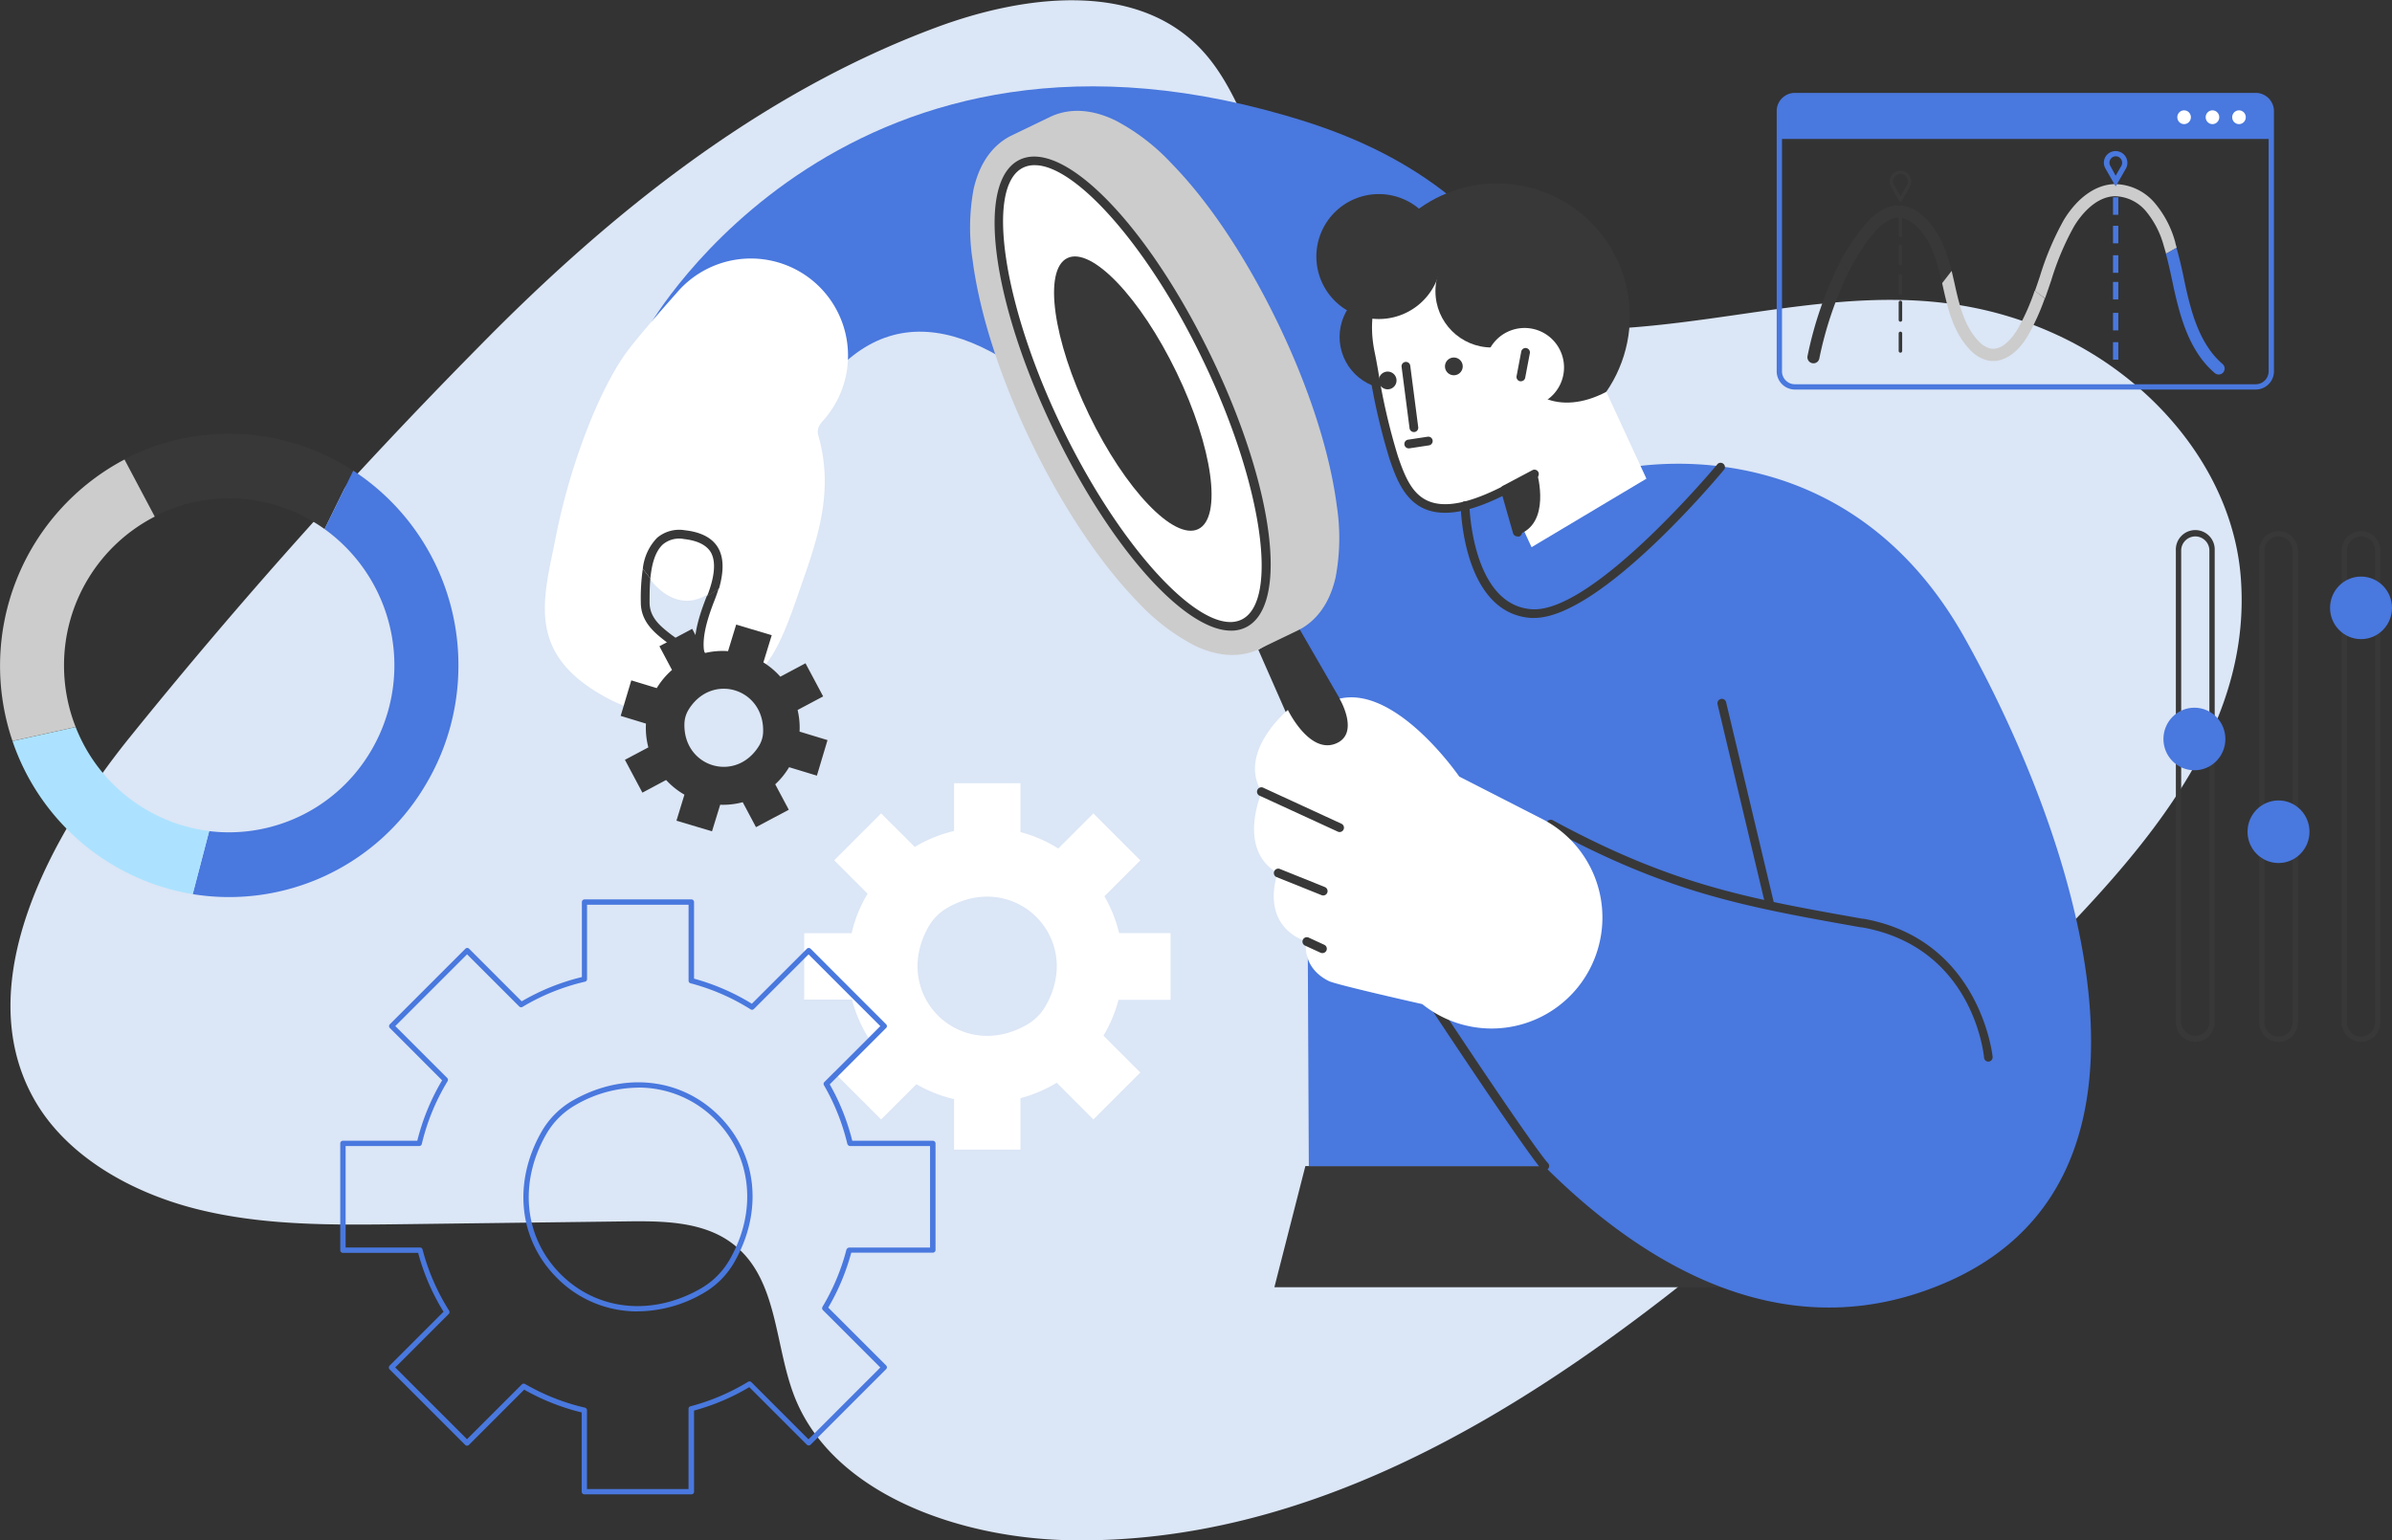 <svg id="Layer_1" data-name="Layer 1" xmlns="http://www.w3.org/2000/svg" viewBox="0 0 450.21 290"><rect x="0" y="0" width="450.21" height="290" fill="#333333" stroke="none"/><defs><style>.cls-1{fill:#dbe6f6;}.cls-2{fill:#4978de;}.cls-3{fill:#383838;}.cls-4{fill:#fff;}.cls-5{fill:#ccc;}.cls-6{fill:#ace2ff;}</style></defs><title>img_07</title><path class="cls-1" d="M1316.24,639.84a619.93,619.93,0,0,1-55.42,50.21c-33.34,26.75-73.15,51.39-118.12,50.59-21-.37-44.75-8.82-51.87-27.09-3.94-10.13-3-23.06-12.53-29.38-5.43-3.58-12.57-3.65-19.17-3.56l-42.17.53c-13,.16-26.11.31-38.7-2.87s-24.74-10.18-30.66-20.89c-12.17-22,3.83-50,17.65-67.31A981.22,981.22,0,0,1,1031.38,516c24.68-25.18,53-47.89,86.28-60.23,16.2-6,36.67-8.61,48.95,3.39,7.42,7.25,9.79,18,15.16,26.84,12.67,20.84,40.37,28.09,65,26.43,28.67-1.92,53.9-11.72,82,1.42,18.27,8.53,32.92,26,34.31,45.81C1365.48,592.72,1337.56,618,1316.24,639.84Z" transform="translate(-941.31 -450.66)"/><path class="cls-2" d="M1187.16,473.59c48.45,15.42,48,52.74,64,67.19L1192,587.58c-7.48-9.15-28.42-36.72-39.72-49.61-21-23.91-40.09-33.07-54.64-16.32l-34.07-9.73S1101.12,446.21,1187.16,473.59Z" transform="translate(-941.31 -450.66)"/><circle class="cls-3" cx="1203.29" cy="514.1" r="9.85" transform="translate(-1046.45 48.95) rotate(-22.5)"/><path class="cls-4" d="M1095.91,530.2a18.3,18.3,0,0,0-3.43-28h0a18.31,18.31,0,0,0-23.87,3.67s-7.64,8.55-9.8,11.69c-5.68,8.3-10.58,22.45-12.87,34.09s-5.88,22,9.41,30.3,16.62-5.46,14.78-8.32-7.39-4.44-7.39-9.52a44.14,44.14,0,0,1,.24-5.36s5.29,8.88,12.66,3c-.16.49-.34,1-.54,1.49-2.34,6-4.53,13.53,3.16,15.45s11.11-10,14.38-19.34c3.13-8.93,5.41-17.14,2.69-26.71a2.47,2.47,0,0,1,.58-2.38Z" transform="translate(-941.31 -450.66)"/><path class="cls-3" d="M1283.32,670.2H1187l-5.83,22.8H1289C1286,673,1283.32,670.2,1283.32,670.2Z" transform="translate(-941.31 -450.66)"/><path class="cls-2" d="M1311.13,570.83c19.35,34.58,45.75,105-8.43,123.15-28.37,9.52-53.36-6.42-70.72-23.77h-44.33l-.38-79.28a48.76,48.76,0,0,1,28.52-44.76l1.27-.56,7.51-2.76,25.31-4.46C1266.4,536.46,1294,540.17,1311.13,570.83Z" transform="translate(-941.31 -450.66)"/><path class="cls-4" d="M1161.61,626.32H1152a.05.05,0,0,1-.06,0,26,26,0,0,0-2.76-6.92l6.76-6.76h0l-8.84-8.84h0l-6.61,6.61a25.4,25.4,0,0,0-7.11-3.09v-9.21h-12.5v9a25.65,25.65,0,0,0-7.4,3l-6.33-6.32h0l-8.84,8.84h0l6.29,6.29a25.67,25.67,0,0,0-3,7.43h-8.93v12.5h9a26,26,0,0,0,3.12,7.25l-6.48,6.48h0l8.84,8.84h0l6.64-6.64a25.61,25.61,0,0,0,7.09,2.81v9.51h12.5v-9.69a26,26,0,0,0,6.82-2.9l6.9,6.91h0l8.84-8.84-6.94-6.94a25.74,25.74,0,0,0,2.83-6.74.06.06,0,0,1,.06,0h9.74v-12.5Zm-27,17.25c-12.74,7.31-25.81-5.76-18.5-18.5a9.53,9.53,0,0,1,3.5-3.49c12.73-7.32,25.81,5.76,18.49,18.49A9.53,9.53,0,0,1,1134.61,643.57Z" transform="translate(-941.31 -450.66)"/><path class="cls-2" d="M1071.4,732h-20.11a.51.51,0,0,1-.5-.5V716.58a41.77,41.77,0,0,1-10.82-4.29l-10.4,10.4a.5.5,0,0,1-.71,0l-14.22-14.22a.5.5,0,0,1,0-.7l10.15-10.15a41.48,41.48,0,0,1-4.78-11.08h-14.16a.5.5,0,0,1-.5-.5V665.93a.5.5,0,0,1,.5-.5h14a42.13,42.13,0,0,1,4.67-11.38l-9.84-9.85a.5.5,0,0,1,0-.7l14.22-14.22a.48.48,0,0,1,.7,0l9.9,9.9a42.08,42.08,0,0,1,11.33-4.57V620.49a.5.5,0,0,1,.5-.5h20.11a.5.5,0,0,1,.5.5v14.42a42,42,0,0,1,10.88,4.72l10.35-10.35a.5.5,0,0,1,.71,0l14.21,14.22a.48.48,0,0,1,0,.7l-10.61,10.61a42,42,0,0,1,4.24,10.62h15.17a.51.51,0,0,1,.5.5V686a.51.51,0,0,1-.5.5h-15.36a42,42,0,0,1-4.33,10.34l10.89,10.89a.48.48,0,0,1,0,.7l-14.21,14.22a.51.51,0,0,1-.71,0l-10.83-10.83a41.83,41.83,0,0,1-10.4,4.41v15.22A.5.5,0,0,1,1071.4,732Zm-19.61-1h19.11v-15.1a.48.48,0,0,1,.37-.48,41,41,0,0,0,10.84-4.61.51.51,0,0,1,.62.07l10.75,10.76L1107,708.12l-10.81-10.81a.52.52,0,0,1-.08-.61,41,41,0,0,0,4.5-10.72.6.6,0,0,1,.58-.44h15.17V666.43h-15a.59.59,0,0,1-.58-.46,41,41,0,0,0-4.39-11,.49.49,0,0,1,.08-.6L1107,643.85l-13.51-13.51-10.28,10.28a.5.5,0,0,1-.62.07,40.73,40.73,0,0,0-11.31-4.91.5.5,0,0,1-.37-.48V621h-19.11v14a.49.49,0,0,1-.38.48,40.86,40.86,0,0,0-11.77,4.75.51.51,0,0,1-.61-.08l-9.82-9.82-13.51,13.51,9.77,9.77a.5.5,0,0,1,.07.61,40.93,40.93,0,0,0-4.85,11.82.49.49,0,0,1-.48.38h-13.86v19.11h14a.48.48,0,0,1,.48.37,41,41,0,0,0,5,11.52.49.49,0,0,1-.07.62l-10.07,10.07,13.51,13.51,10.32-10.32a.5.5,0,0,1,.6-.08,40.86,40.86,0,0,0,11.28,4.46.51.51,0,0,1,.38.49Zm50-65.25h0Zm-40.47,31.81a21.21,21.21,0,0,1-15.19-6.31c-7.22-7.21-8.34-18-2.87-27.57a15.87,15.87,0,0,1,5.81-5.81c9.54-5.47,20.36-4.35,27.58,2.87s8.33,18,2.86,27.57a15.72,15.72,0,0,1-5.81,5.81h0A24.86,24.86,0,0,1,1061.28,697.55Zm.13-42.13a23.85,23.85,0,0,0-11.88,3.31,14.79,14.79,0,0,0-5.44,5.44c-5.24,9.13-4.18,19.48,2.71,26.37s17.23,7.94,26.36,2.7h0a14.71,14.71,0,0,0,5.44-5.44c5.25-9.13,4.18-19.48-2.7-26.37A20.3,20.3,0,0,0,1061.41,655.42Zm12,38.25h0Z" transform="translate(-941.31 -450.66)"/><circle class="cls-3" cx="1223.06" cy="510.22" r="25.01" transform="translate(-620.09 1030.57) rotate(-69.76)"/><path class="cls-4" d="M1243.64,524.43c-8.87,4.68-16.3.75-17.06-6.59,0,0-11.19-21.77-20.84-18.55-5.9,2.95-8.21,10-6.55,17.88.73,3.44,2.09,12.9,4.38,19.58s5.21,14.19,21,6.1l5,10.83,21.62-12.9Z" transform="translate(-941.31 -450.66)"/><path class="cls-3" d="M1226.89,551.65a.84.84,0,0,1-.8-.6l-2-7c-6.26,3.07-11,3.89-14.47,2.49-4.11-1.66-5.66-6.19-6.79-9.5a119.72,119.72,0,0,1-3.77-16.31c-.25-1.37-.46-2.56-.63-3.37-1.81-8.53.87-15.73,7-18.79a.82.82,0,0,1,1.1.37.83.83,0,0,1-.36,1.11c-5.41,2.7-7.75,9.21-6.11,17,.18.84.39,2,.64,3.42a118.12,118.12,0,0,0,3.71,16.06c1.33,3.91,2.7,7.24,5.85,8.51s7.73.33,14-2.88a.82.82,0,0,1,.7,0,.83.83,0,0,1,.47.53l2.32,8a.84.84,0,0,1-.56,1Z" transform="translate(-941.31 -450.66)"/><path class="cls-3" d="M1224.57,543.67a.82.82,0,0,1-.39-1.55l5.55-2.94a.82.82,0,0,1,1.11.34.84.84,0,0,1-.34,1.12l-5.55,2.94A.85.85,0,0,1,1224.57,543.67Z" transform="translate(-941.31 -450.66)"/><path class="cls-3" d="M1216.54,519.14a1.67,1.67,0,0,1-3,1.4,1.67,1.67,0,1,1,3-1.4Z" transform="translate(-941.31 -450.66)"/><path class="cls-3" d="M1204,521.58a1.67,1.67,0,1,1-2.21-.81A1.67,1.67,0,0,1,1204,521.58Z" transform="translate(-941.31 -450.66)"/><path class="cls-3" d="M1230.62,539.77s2.76,9.57-3.73,11.59l-2.32-8.51Z" transform="translate(-941.31 -450.66)"/><path class="cls-3" d="M1315.56,650.53a.82.82,0,0,1-.82-.75c-.08-.85-2.19-20.84-23-24.53l-.17,0c-21.73-3.86-36.09-6.4-58.78-18.71a.82.82,0,0,1,.78-1.45c22.47,12.18,36.72,14.71,58.29,18.54l.17,0c22,3.91,24.3,25.78,24.32,26a.82.82,0,0,1-.74.89Z" transform="translate(-941.31 -450.66)"/><path class="cls-3" d="M1274.38,621.68a.82.82,0,0,1-.8-.63l-9-37.79a.83.83,0,0,1,.61-1,.81.81,0,0,1,1,.61l9,37.79a.83.83,0,0,1-.61,1A.68.68,0,0,1,1274.38,621.68Z" transform="translate(-941.31 -450.66)"/><path class="cls-3" d="M1230.05,567a5.43,5.43,0,0,1-.57,0c-12.71-.87-13.23-20.28-13.24-21.11a.82.82,0,0,1,.8-.84.83.83,0,0,1,.84.81c0,.19.51,18.73,11.72,19.5,11.53.81,34.77-27.08,35-27.36a.82.82,0,0,1,1.27,1C1264.92,540.17,1242.56,567,1230.05,567Z" transform="translate(-941.31 -450.66)"/><path class="cls-3" d="M1232,671a.83.83,0,0,1-.6-.26c-.1-.1-2.7-2.93-21.14-30.78a.83.83,0,0,1,1.38-.91c18.35,27.73,20.93,30.53,21,30.56a.81.81,0,0,1,0,1.16A.78.78,0,0,1,1232,671Z" transform="translate(-941.31 -450.66)"/><path class="cls-3" d="M1178.15,573,1198,618.11a7,7,0,0,0,9.67,3.27h0a7,7,0,0,0,2.89-9.58l-25-43.3Z" transform="translate(-941.31 -450.66)"/><path class="cls-5" d="M1161.91,481.54a39.57,39.57,0,0,0-10.61-8.18c-5.66-2.76-9.84-1.89-12.36-.68l-7.38,3.56h0c-2.49,1.26-5.63,4-7,10a39.81,39.81,0,0,0-.19,13.4c1.3,10.06,5.22,22.24,11.06,34.32s12.93,22.73,20,30a39.57,39.57,0,0,0,10.61,8.18c5.66,2.76,9.84,1.89,12.35.68l.42-.21,6.75-3.25c2.52-1.22,5.8-4,7.15-10.1a39.78,39.78,0,0,0,.2-13.4c-1.3-10.06-5.23-22.24-11.06-34.32S1169,488.8,1161.91,481.54Z" transform="translate(-941.31 -450.66)"/><ellipse class="cls-4" cx="1154.52" cy="524.77" rx="15.53" ry="48.07" transform="translate(-1054.63 103.68) rotate(-25.78)"/><path class="cls-3" d="M1173,569.39c-8.69,0-22.53-15.34-33.25-37.51-11.92-24.69-14.79-47.15-6.53-51.14s24.06,12.23,36,36.91,14.8,47.15,6.54,51.14A6.17,6.17,0,0,1,1173,569.39Zm-37-87.63a4.79,4.79,0,0,0-2.11.46c-7.18,3.47-3.83,25.88,7.31,48.94,10.14,21,23.88,36.61,31.67,36.61a4.84,4.84,0,0,0,2.12-.46c7.17-3.47,3.83-25.88-7.31-48.94C1157.62,497.37,1143.88,481.76,1136.08,481.76Z" transform="translate(-941.31 -450.66)"/><ellipse class="cls-3" cx="1154.52" cy="524.77" rx="9.15" ry="28.33" transform="translate(-1054.63 103.68) rotate(-25.78)"/><path class="cls-4" d="M1231.6,604.86l-15.64-8s-11.79-17.18-22.52-14.66c0,0,4,6.76-.9,8.52s-8.83-6.4-8.83-6.4-9.58,7.92-4.91,15.47c0,0-4.78,10.78,3,15.25,0,0-3.71,9.47,5.36,12.9,0,0-1,4.81,4.25,7.42,1.45.72,17.58,4.34,17.58,4.34l.31.24a20.84,20.84,0,0,0,33-11.54h0A20.85,20.85,0,0,0,1231.6,604.86Z" transform="translate(-941.31 -450.66)"/><path class="cls-3" d="M1190.35,619.25a.8.8,0,0,1-.3-.06l-8.54-3.43a.83.83,0,0,1,.62-1.53l8.53,3.43a.83.83,0,0,1,.46,1.08A.82.82,0,0,1,1190.35,619.25Z" transform="translate(-941.31 -450.66)"/><path class="cls-3" d="M1190.2,630.1a.8.8,0,0,1-.34-.07l-3-1.38a.83.83,0,0,1,.69-1.5l3,1.38a.82.82,0,0,1-.34,1.57Z" transform="translate(-941.31 -450.66)"/><path class="cls-3" d="M1193.44,607.31a.81.81,0,0,1-.34-.08l-14.64-6.73a.83.83,0,1,1,.69-1.5l14.63,6.74a.82.82,0,0,1,.41,1.09A.83.83,0,0,1,1193.44,607.31Z" transform="translate(-941.31 -450.66)"/><path class="cls-3" d="M1092.93,575.53l-4.75,2.53h0a14.56,14.56,0,0,0-3.19-2.69l1.57-5.12h0l-6.69-2h0l-1.53,5a14.45,14.45,0,0,0-4.33.35l-2.42-4.55h0l-6.17,3.28h0l2.37,4.46a14.59,14.59,0,0,0-2.87,3.42l-4.79-1.46h0l-2,6.69h0l4.76,1.45a14.51,14.51,0,0,0,.45,4.48h0l-4.41,2.34h0l3.29,6.18h0l4.46-2.38h0a14.45,14.45,0,0,0,3.45,2.76l-1.5,4.9h0l6.69,2h0l1.54-5a14.28,14.28,0,0,0,4.24-.48l2.5,4.7h0l6.17-3.28h0l-2.55-4.79a14.58,14.58,0,0,0,2.61-3.22l5.23,1.59h0l2-6.69-5.26-1.6a14.41,14.41,0,0,0-.37-4.07s0,0,0,0l4.81-2.56h0l-3.29-6.17Zm-8.8,15.61c-4.37,7-14.26,3.94-14-4.27a5.31,5.31,0,0,1,.81-2.65c4.37-7,14.26-3.94,14,4.27A5.28,5.28,0,0,1,1084.13,591.14Z" transform="translate(-941.31 -450.66)"/><path class="cls-3" d="M1070.82,573.15a12.8,12.8,0,0,0-3.06-2.92c-2.06-1.59-4.19-3.24-4.19-6.16,0-1.27,0-2.88.15-4.51-.48-.61-1-1.21-1.42-1.83a38.4,38.4,0,0,0-.38,6.34c0,3.73,2.68,5.8,4.84,7.47a12.11,12.11,0,0,1,2.68,2.5,5.74,5.74,0,0,1,.5,2.86,15.7,15.7,0,0,0,1.65.26A7.06,7.06,0,0,0,1070.82,573.15Z" transform="translate(-941.31 -450.66)"/><path class="cls-3" d="M1074.37,575c-1.52-3,0-7.71,1.5-11.51.28-.73.51-1.4.71-2.06a16.08,16.08,0,0,1-2.25,1.47c-1.72,4.38-3.24,9.33-1.42,12.85a6,6,0,0,0,1,1.46,11.94,11.94,0,0,0,2.14-.35A4.88,4.88,0,0,1,1074.37,575Z" transform="translate(-941.31 -450.66)"/><path class="cls-3" d="M1076.43,553.73c-1.09-1.81-3.18-2.9-6.21-3.24a6.46,6.46,0,0,0-5.24,1.43,9.8,9.8,0,0,0-2.68,5.81c.45.62.94,1.22,1.42,1.83.24-2.51.83-5,2.36-6.41a4.81,4.81,0,0,1,4-1c2.49.28,4.16,1.11,5,2.46,1,1.72.8,4.51-.68,8.3v0a16.08,16.08,0,0,0,2.25-1.47C1077.58,558.12,1077.54,555.58,1076.43,553.73Z" transform="translate(-941.31 -450.66)"/><circle class="cls-3" cx="1200.85" cy="499.07" r="10.93" transform="translate(-942.48 544.65) rotate(-45)"/><path class="cls-3" d="M1200.84,510.72A11.76,11.76,0,1,1,1212.59,499c0,.61.76,1.2.67,1.79s-1,.92-1.1,1.36A11.76,11.76,0,0,1,1200.84,510.72Zm0-21.86a10.11,10.11,0,1,0,10.1,10.11A10.12,10.12,0,0,0,1200.84,488.86Z" transform="translate(-941.31 -450.66)"/><circle class="cls-3" cx="280.77" cy="54.82" r="10.6"/><path class="cls-4" d="M1235,516.73a7.43,7.43,0,1,1-9.85-3.64A7.42,7.42,0,0,1,1235,516.73Z" transform="translate(-941.31 -450.66)"/><path class="cls-3" d="M1227.57,522.44h-.16a.83.83,0,0,1-.65-1l.87-4.59a.82.82,0,1,1,1.62.31l-.87,4.59A.82.82,0,0,1,1227.57,522.44Z" transform="translate(-941.31 -450.66)"/><path class="cls-3" d="M1207.43,532a.82.82,0,0,1-.82-.71l-1.5-11.57a.82.82,0,0,1,1.63-.21l1.5,11.56a.82.82,0,0,1-.71.93Z" transform="translate(-941.31 -450.66)"/><path class="cls-3" d="M1206.52,535.07a.82.82,0,0,1-.13-1.64l3.62-.55a.82.82,0,1,1,.25,1.63l-3.62.55Z" transform="translate(-941.31 -450.66)"/><path class="cls-3" d="M1007.8,539.27l-5.4,11a30.81,30.81,0,0,0-32-2.4l-5.7-10.75a42.83,42.83,0,0,1,43.06,2.13Z" transform="translate(-941.31 -450.66)"/><path class="cls-2" d="M1027.59,575.94a43.69,43.69,0,0,1-6.45,22.93A42.93,42.93,0,0,1,977.58,619l3.1-11.87a29.25,29.25,0,0,0,3.77.23A31,31,0,0,0,1010.54,593a31.63,31.63,0,0,0-8.14-42.73l5.4-11A43.69,43.69,0,0,1,1027.59,575.94Z" transform="translate(-941.31 -450.66)"/><path class="cls-6" d="M980.68,607.12,977.58,619a43.33,43.33,0,0,1-33.92-28.82l11.89-2.64A31.16,31.16,0,0,0,980.68,607.12Z" transform="translate(-941.31 -450.66)"/><path class="cls-5" d="M953.36,575.94a31.6,31.6,0,0,0,2.19,11.59l-11.89,2.64a43.93,43.93,0,0,1,21.08-53l5.7,10.75A31.45,31.45,0,0,0,953.36,575.94Z" transform="translate(-941.31 -450.66)"/><path class="cls-3" d="M1370.16,646.81a3.65,3.65,0,0,1-3.65-3.65V554.31a3.65,3.65,0,1,1,7.3,0v88.85A3.66,3.66,0,0,1,1370.16,646.81Zm0-95.16a2.66,2.66,0,0,0-2.65,2.66v88.85a2.65,2.65,0,1,0,5.3,0V554.31A2.66,2.66,0,0,0,1370.16,551.65Z" transform="translate(-941.31 -450.66)"/><path class="cls-3" d="M1385.69,646.81a3.66,3.66,0,0,1-3.65-3.65V554.31a3.65,3.65,0,1,1,7.3,0v88.85A3.65,3.65,0,0,1,1385.69,646.81Zm0-95.16a2.66,2.66,0,0,0-2.65,2.66v88.85a2.65,2.65,0,1,0,5.3,0V554.31A2.66,2.66,0,0,0,1385.69,551.65Z" transform="translate(-941.31 -450.66)"/><ellipse class="cls-2" cx="428.85" cy="156.59" rx="5.83" ry="5.89"/><ellipse class="cls-2" cx="444.38" cy="114.44" rx="5.83" ry="5.89"/><path class="cls-3" d="M1354.5,646.81a3.66,3.66,0,0,1-3.66-3.65V554.31a3.66,3.66,0,1,1,7.31,0v88.85A3.66,3.66,0,0,1,1354.5,646.81Zm0-95.16a2.67,2.67,0,0,0-2.66,2.66v88.85a2.66,2.66,0,0,0,5.31,0V554.31A2.66,2.66,0,0,0,1354.5,551.65Z" transform="translate(-941.31 -450.66)"/><ellipse class="cls-2" cx="413.02" cy="139.13" rx="5.83" ry="5.89"/><path class="cls-3" d="M1289.25,501.83a68.68,68.68,0,0,0-5.52,16.34,1.12,1.12,0,0,1-1.35.86,1.14,1.14,0,0,1-.86-1.36,70,70,0,0,1,6.19-17.8Z" transform="translate(-941.31 -450.66)"/><path class="cls-3" d="M1308.64,501.68h0l-1.79,2.31-.07-.32c-1-4.3-2.28-8.59-5.45-11a4.83,4.83,0,0,0-2.32-1c-1.65-.19-3.45.92-5.35,3.27a39.13,39.13,0,0,0-4.41,6.9l-1.54-2a40.82,40.82,0,0,1,4.2-6.38c2.41-3,4.89-4.37,7.35-4.1a7.15,7.15,0,0,1,3.42,1.48C1306,493.39,1307.59,497.47,1308.64,501.68Z" transform="translate(-941.31 -450.66)"/><path class="cls-5" d="M1326.17,506.83a42.91,42.91,0,0,1-3.17,7c-2,3.47-4.85,5.23-7.5,4.71a6.74,6.74,0,0,1-3.52-2.15c-3.1-3.3-4.1-7.78-5.06-12.11l-.07-.31,1.79-2.31c.12.5.23,1,.34,1.48l.15.64c.89,4,1.81,8.19,4.49,11a4.47,4.47,0,0,0,2.31,1.49c2.49.49,4.55-2.66,5.12-3.63a41.85,41.85,0,0,0,3.22-7.26Z" transform="translate(-941.31 -450.66)"/><path class="cls-5" d="M1351,497.31l-2,1.13c-.14-.52-.29-1-.45-1.54a17.21,17.21,0,0,0-3.31-6.44,7.86,7.86,0,0,0-5.88-2.86c-3.9.11-6.67,4-7.68,5.67a51.79,51.79,0,0,0-4.31,10.22c-.38,1.11-.76,2.22-1.16,3.34l-1.9-1.4c.32-.9.62-1.79.92-2.68a54.24,54.24,0,0,1,4.52-10.68c2.55-4.19,6-6.66,9.54-6.75a10,10,0,0,1,7.63,3.62,19.29,19.29,0,0,1,3.79,7.27C1350.78,496.58,1350.89,496.94,1351,497.31Z" transform="translate(-941.31 -450.66)"/><path class="cls-2" d="M1359.76,520.77a1.13,1.13,0,0,1-.86.4,1.12,1.12,0,0,1-.73-.27c-3-2.54-5.12-6.31-6.61-11.54-.55-1.92-1-3.88-1.39-5.78-.37-1.7-.74-3.44-1.21-5.14l2-1.13c.55,1.92,1,3.88,1.39,5.78s.82,3.79,1.35,5.64c1.36,4.78,3.29,8.19,5.9,10.43A1.14,1.14,0,0,1,1359.76,520.77Z" transform="translate(-941.31 -450.66)"/><path class="cls-2" d="M1368.8,471.5v5.32h-92.59V471.5a2.93,2.93,0,0,1,3-2.85h86.58A2.94,2.94,0,0,1,1368.8,471.5Z" transform="translate(-941.31 -450.66)"/><ellipse class="cls-4" cx="421.41" cy="22.07" rx="1.28" ry="1.3"/><ellipse class="cls-4" cx="416.42" cy="22.07" rx="1.28" ry="1.3"/><ellipse class="cls-4" cx="411.08" cy="22.07" rx="1.28" ry="1.3"/><path class="cls-3" d="M1299,495.29a.33.33,0,0,1-.33-.33v-3.3a.33.33,0,0,1,.66,0V495A.33.33,0,0,1,1299,495.29Z" transform="translate(-941.31 -450.66)"/><path class="cls-3" d="M1299,500.66a.33.33,0,0,1-.33-.33V497a.33.33,0,1,1,.66,0v3.3A.33.33,0,0,1,1299,500.66Z" transform="translate(-941.31 -450.66)"/><path class="cls-3" d="M1299,506.21a.33.33,0,0,1-.33-.33v-3.3a.33.33,0,1,1,.66,0v3.3A.33.33,0,0,1,1299,506.21Z" transform="translate(-941.31 -450.66)"/><path class="cls-3" d="M1299,511.23a.33.33,0,0,1-.33-.33v-3.3a.33.33,0,0,1,.66,0v3.3A.33.33,0,0,1,1299,511.23Z" transform="translate(-941.31 -450.66)"/><path class="cls-3" d="M1299,517.06a.33.33,0,0,1-.33-.33v-3.3a.33.33,0,0,1,.66,0v3.3A.33.33,0,0,1,1299,517.06Z" transform="translate(-941.31 -450.66)"/><path class="cls-3" d="M1299,488.61a.32.32,0,0,1-.28-.17l-1.49-2.61a2,2,0,0,1,3.54-2,2,2,0,0,1,0,2l-1.49,2.61A.34.34,0,0,1,1299,488.61Zm0-5.18a1.38,1.38,0,0,0-1.2.69,1.41,1.41,0,0,0,0,1.39l1.21,2.11,1.21-2.11a1.39,1.39,0,0,0-1.21-2.08Z" transform="translate(-941.31 -450.66)"/><rect class="cls-2" x="397.7" y="37.14" width="1" height="3.3"/><rect class="cls-2" x="397.7" y="42.51" width="1" height="3.3"/><rect class="cls-2" x="397.7" y="48.06" width="1" height="3.3"/><rect class="cls-2" x="397.7" y="53.08" width="1" height="3.3"/><rect class="cls-2" x="397.7" y="58.9" width="1" height="3.3"/><rect class="cls-2" x="397.7" y="64.42" width="1" height="3.3"/><path class="cls-2" d="M1339.51,485.76l-1.92-3.37a2.19,2.19,0,0,1,0-2.21,2.22,2.22,0,0,1,3.85,2.21Zm0-5.68a1.21,1.21,0,0,0-1,1.82l1,1.85,1.06-1.85a1.22,1.22,0,0,0-1.06-1.82Z" transform="translate(-941.31 -450.66)"/><path class="cls-2" d="M1365.79,524h-86.58a3.44,3.44,0,0,1-3.5-3.35V471.5a3.43,3.43,0,0,1,3.5-3.35h86.58a3.44,3.44,0,0,1,3.51,3.35v49.18A3.44,3.44,0,0,1,1365.79,524Zm-86.58-54.88a2.43,2.43,0,0,0-2.5,2.35v49.18a2.43,2.43,0,0,0,2.5,2.35h86.58a2.44,2.44,0,0,0,2.51-2.35V471.5a2.44,2.44,0,0,0-2.51-2.35Z" transform="translate(-941.31 -450.66)"/></svg>